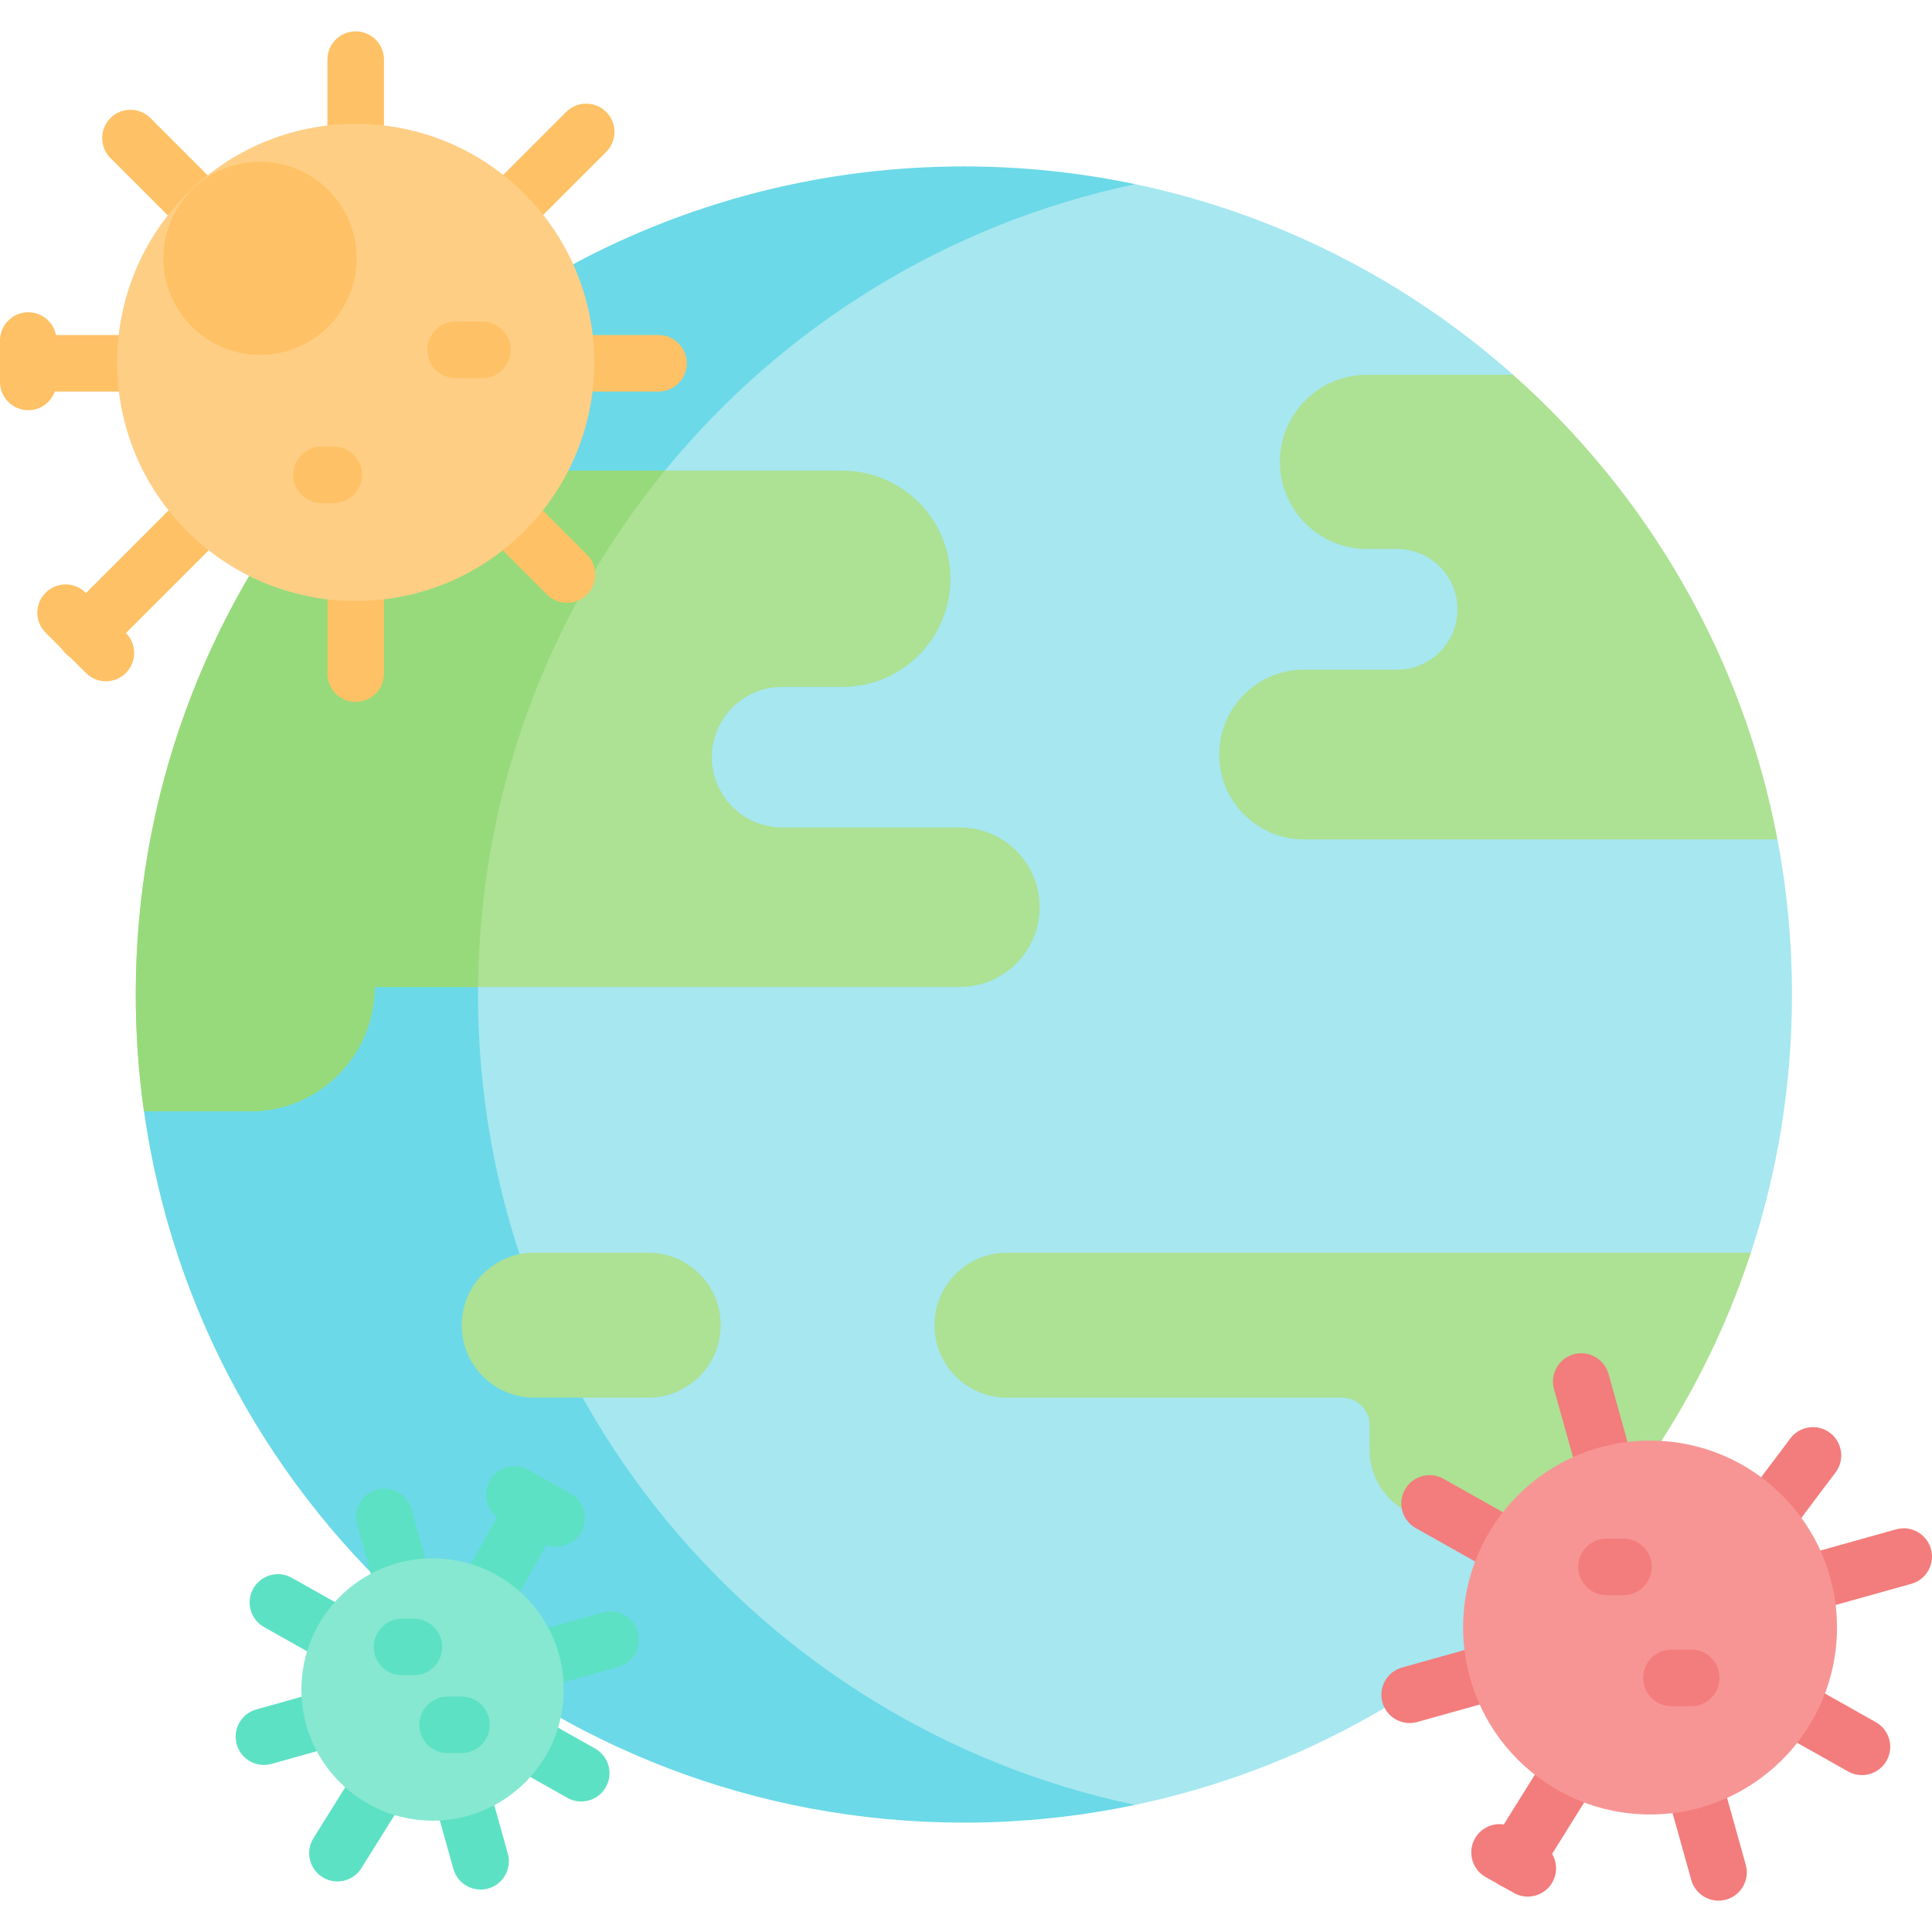 <svg id="Capa_1" enable-background="new 0 0 512.433 512.433" height="512" viewBox="0 0 512.433 512.433" width="512" xmlns="http://www.w3.org/2000/svg"><g><path d="m402.376 398.188 49.439-56.656 12.587-9.269c7.067-21.553 10.89-44.563 10.89-68.48 0-14.065-1.325-27.811-3.85-41.14l-17.955-11.716-56.08-98.721 3.905-12.813c-27.98-24.813-62.314-42.593-100.293-50.56l-45.368-4.69-64.505 24.371-111.208 125.1 1.171 170.179 135.554 107.024c24.408 11.852 82.518 8.033 84.373 7.908 44.022-9.242 83.157-31.671 113.158-62.954z" fill="#a6e7f0"/><g><g id="XMLID_146_"><g><path d="m471.441 222.643h-125.55c-6.22 0-11.85-2.52-15.92-6.6-4.08-4.07-6.6-9.7-6.6-15.92 0-12.43 10.08-22.51 22.52-22.51h24.69c4.41 0 8.41-1.79 11.31-4.69 2.89-2.89 4.68-6.89 4.68-11.31 0-8.84-7.16-16-15.99-16h-7.98c-6.39 0-12.16-2.59-16.34-6.77-4.19-4.18-6.77-9.96-6.77-16.34 0-12.76 10.34-23.11 23.11-23.11h38.71c35.63 31.58 60.91 74.57 70.13 123.25z" fill="#ade194"/></g></g><g id="XMLID_147_"><g><path d="m267.081 332.263h197.32c-8.55 26.09-21.86 50.03-38.9 70.79h-43.66c-10.26 0-18.58-8.31-18.58-18.57v-6.48c0-4.03-3.26-7.3-7.3-7.3h-88.88c-10.61 0-19.22-8.6-19.22-19.22 0-5.31 2.15-10.12 5.63-13.59 3.48-3.48 8.28-5.63 13.59-5.63z" fill="#ade194"/></g></g><path d="m141.688 370.704h12.848c-6.72-12.032-12.341-24.76-16.727-38.051-8.756 1.794-15.343 9.543-15.343 18.83.001 10.616 8.606 19.221 19.222 19.221z" fill="#97da7b"/><path d="m126.78 263.783c0-105.749 74.764-194.029 174.293-214.938-14.645-3.077-29.862-4.702-45.422-4.702-59.391 0-113.264 23.578-152.797 61.873l26.728 2.782-47.471 52.22-31.647 117.589-12.271 16.131c15.043 106.648 106.657 188.685 217.458 188.685 15.561 0 30.759-1.626 45.405-4.703-99.53-20.909-174.276-109.188-174.276-214.937z" fill="#6bd9e7"/><g id="XMLID_148_"><g><path d="m269.551 225.663c3.82 3.83 6.19 9.12 6.19 14.96 0 11.68-9.47 21.15-21.15 21.15h-155.22c0 18.21-14.76 32.98-32.98 32.98h-25.16-3.05c-1.43-10.12-2.17-20.46-2.17-30.97 0-52.72 18.57-101.1 49.53-138.95h137.87c7.92 0 15.08 3.21 20.27 8.4s8.4 12.36 8.4 20.28c0 15.84-12.84 28.68-28.67 28.68h-15.96c-10.3 0-18.64 8.34-18.64 18.64 0 10.29 8.34 18.64 18.64 18.64h47.14c5.84 0 11.13 2.37 14.96 6.19z" fill="#ade194"/></g></g><g><path d="m94.343 62.04c-4.142 0-7.5-3.358-7.5-7.5v-38.725c0-4.142 3.358-7.5 7.5-7.5s7.5 3.358 7.5 7.5v38.725c0 4.142-3.358 7.5-7.5 7.5z" fill="#fec165"/></g><g><path d="m174.671 103.857h-17.05l-18.627-.231c-4.142-.052-7.458-3.451-7.406-7.593s3.432-7.504 7.593-7.406l18.534.231h16.957c4.142 0 7.5 3.358 7.5 7.5s-3.359 7.499-7.501 7.499z" fill="#fec165"/></g><path d="m176.334 124.833h-90.793c-30.96 37.85-49.53 86.23-49.53 138.95 0 10.51.74 20.85 2.17 30.97h3.05 25.16c18.22 0 32.98-14.77 32.98-32.98h27.431c.466-51.939 18.958-99.569 49.532-136.94z" fill="#97da7b"/><g><path d="m94.343 186.168c-4.142 0-7.5-3.358-7.5-7.5v-19.032l.24-23.613c.042-4.142 3.396-7.494 7.576-7.423 4.142.042 7.466 3.434 7.423 7.576l-.24 23.537v18.956c.001 4.141-3.357 7.499-7.499 7.499z" fill="#fec165"/></g><g><path d="m7.5 103.857c-4.142 0-7.5-3.358-7.5-7.5s3.358-7.5 7.5-7.5h23.565l27.059-.23h.065c4.112 0 7.463 3.316 7.498 7.436.036 4.142-3.293 7.528-7.436 7.563l-27.123.231z" fill="#fec165"/></g><g><path d="m73.609 82.503c-1.887 0-3.775-.708-5.233-2.128l-24.011-23.39-15.068-15.067c-2.929-2.929-2.929-7.678 0-10.606 2.929-2.929 7.678-2.929 10.606 0l14.999 14.998 23.941 23.322c2.967 2.89 3.029 7.639.139 10.605-1.47 1.509-3.421 2.266-5.373 2.266z" fill="#fec165"/></g><g><path d="m124.392 73.31c-1.943 0-3.884-.75-5.352-2.246-2.902-2.956-2.858-7.704.097-10.606l14.696-14.428 16.347-16.348c2.929-2.929 7.678-2.929 10.606 0 2.929 2.929 2.929 7.678 0 10.606l-16.396 16.396-14.745 14.477c-1.459 1.434-3.357 2.149-5.253 2.149z" fill="#fec165"/></g><g><path d="m150.378 159.892c-1.919 0-3.839-.732-5.303-2.197l-11.291-11.29c-.034-.034-.067-.067-.1-.102l-18.235-18.942c-2.873-2.984-2.782-7.732.202-10.605s7.731-2.783 10.605.202l18.186 18.891 11.24 11.24c2.929 2.929 2.929 7.677 0 10.606-1.465 1.464-3.385 2.197-5.304 2.197z" fill="#fec165"/></g><g><path d="m22.683 175.518c-1.919 0-3.839-.732-5.303-2.197-2.929-2.929-2.929-7.678 0-10.606l26.808-26.808 19.266-20.906c2.807-3.046 7.552-3.24 10.598-.433s3.24 7.552.433 10.598l-19.37 21.019c-.069.075-.14.148-.212.221l-26.916 26.916c-1.466 1.463-3.385 2.196-5.304 2.196z" fill="#fec165"/></g><circle cx="94.343" cy="96.126" fill="#fece85" r="63.278"/><g><path d="m28.09 180.694c-1.919 0-3.839-.732-5.303-2.197l-10.687-10.686c-2.929-2.929-2.929-7.677 0-10.606s7.678-2.93 10.606 0l10.687 10.686c2.929 2.929 2.929 7.677 0 10.606-1.464 1.464-3.383 2.197-5.303 2.197z" fill="#fec165"/></g><g><path d="m7.5 108.798c-4.142 0-7.5-3.358-7.5-7.5v-10.974c0-4.142 3.358-7.5 7.5-7.5s7.5 3.358 7.5 7.5v10.974c0 4.142-3.358 7.5-7.5 7.5z" fill="#fec165"/></g><circle cx="68.968" cy="68.513" fill="#fec165" r="25.615"/><g><path d="m88.513 133.434h-3.218c-4.142 0-7.5-3.358-7.5-7.5s3.358-7.5 7.5-7.5h3.218c4.142 0 7.5 3.358 7.5 7.5s-3.358 7.5-7.5 7.5z" fill="#fec165"/></g><g><path d="m127.931 100.291h-7.079c-4.142 0-7.5-3.358-7.5-7.5s3.358-7.5 7.5-7.5h7.079c4.142 0 7.5 3.358 7.5 7.5s-3.358 7.5-7.5 7.5z" fill="#fec165"/></g><g><path d="m408.812 423.094c-1.265 0-2.546-.32-3.723-.994l-14.375-8.239-15.214-8.565c-3.609-2.032-4.888-6.605-2.856-10.215 2.033-3.61 6.606-4.888 10.215-2.856l15.265 8.593 14.426 8.267c3.594 2.06 4.837 6.643 2.778 10.237-1.388 2.418-3.916 3.772-6.516 3.772z" fill="#f37c7c"/></g><g><path d="m493.846 470.816c-1.246 0-2.509-.311-3.672-.966l-12.996-7.315c-.067-.038-.133-.077-.199-.116l-13.697-8.276c-3.545-2.142-4.683-6.753-2.541-10.298s6.752-4.684 10.298-2.541l13.598 8.216 12.896 7.259c3.609 2.032 4.888 6.605 2.856 10.215-1.378 2.446-3.923 3.822-6.543 3.822z" fill="#f37c7c"/></g><g><path d="m401.683 501.054c-1.354 0-2.726-.367-3.96-1.136-3.515-2.191-4.588-6.817-2.397-10.332l11.637-18.669 8.508-13.766c2.178-3.523 6.799-4.615 10.323-2.437 3.523 2.178 4.615 6.799 2.437 10.323l-8.523 13.791-11.652 18.694c-1.423 2.279-3.87 3.532-6.373 3.532z" fill="#f37c7c"/></g><g><path d="m373.889 457.008c-3.28 0-6.292-2.168-7.219-5.482-1.116-3.989 1.214-8.127 5.203-9.243l16.006-4.476 18.95-5.215c3.99-1.102 8.122 1.247 9.221 5.241s-1.247 8.122-5.241 9.221l-18.919 5.207-15.976 4.468c-.676.189-1.356.279-2.025.279z" fill="#f37c7c"/></g><g><path d="m428.346 406.263c-3.297 0-6.319-2.191-7.23-5.525l-4.054-14.835-4.881-17.455c-1.116-3.989 1.214-8.127 5.203-9.243 3.991-1.115 8.127 1.214 9.243 5.203l4.893 17.498 4.065 14.878c1.092 3.996-1.262 8.12-5.258 9.212-.661.18-1.327.267-1.981.267z" fill="#f37c7c"/></g><g><path d="m467.154 430.309c-3.372 0-6.437-2.291-7.277-5.711-.989-4.022 1.471-8.085 5.493-9.074l18.126-4.456 19.416-5.43c3.991-1.112 8.127 1.214 9.243 5.203 1.115 3.989-1.214 8.127-5.203 9.243l-19.53 5.461c-.076.021-.153.041-.23.06l-18.241 4.484c-.602.149-1.204.22-1.797.22z" fill="#f37c7c"/></g><g><path d="m455.806 504.118c-3.28 0-6.292-2.168-7.219-5.482l-4.775-17.077-5.017-16.001c-1.239-3.952.96-8.161 4.913-9.4 3.951-1.239 8.161.96 9.4 4.913l5.051 16.112c.023.074.046.149.067.224l4.807 17.189c1.115 3.989-1.214 8.127-5.203 9.243-.676.189-1.355.279-2.024.279z" fill="#f37c7c"/></g><g><path d="m462.899 417.849c-1.529 0-3.072-.466-4.403-1.434-3.351-2.435-4.092-7.125-1.657-10.476l9.914-13.639c.024-.033.049-.066.074-.1l8.038-10.683c2.49-3.309 7.193-3.975 10.502-1.484 3.31 2.49 3.974 7.192 1.484 10.502l-8 10.633-9.878 13.589c-1.469 2.02-3.755 3.092-6.074 3.092z" fill="#f37c7c"/></g><circle cx="437.65" cy="431.677" fill="#f79595" r="49.583"/><g><path d="m405.215 503.043c-1.246 0-2.509-.311-3.672-.966l-7.493-4.218c-3.609-2.032-4.888-6.605-2.856-10.215 2.033-3.609 6.606-4.888 10.215-2.856l7.493 4.218c3.609 2.032 4.888 6.605 2.856 10.215-1.378 2.446-3.923 3.822-6.543 3.822z" fill="#f37c7c"/></g><g><path d="m430.597 423.093h-4.494c-4.142 0-7.5-3.358-7.5-7.5s3.358-7.5 7.5-7.5h4.494c4.142 0 7.5 3.358 7.5 7.5s-3.358 7.5-7.5 7.5z" fill="#f37c7c"/></g><g><path d="m448.573 452.53h-5.243c-4.142 0-7.5-3.358-7.5-7.5s3.358-7.5 7.5-7.5h5.243c4.142 0 7.5 3.358 7.5 7.5s-3.358 7.5-7.5 7.5z" fill="#f37c7c"/></g><g><path d="m97.125 445.003c-1.142 0-2.301-.261-3.389-.813l-12.714-6.453c-.096-.049-.191-.1-.285-.152l-10.709-6.029c-3.609-2.032-4.888-6.605-2.856-10.215 2.032-3.609 6.605-4.888 10.215-2.856l10.569 5.95 12.57 6.38c3.693 1.875 5.168 6.389 3.293 10.083-1.322 2.603-3.959 4.105-6.694 4.105z" fill="#5de1c4"/></g><g><path d="m123.678 438.761c-1.318 0-2.652-.347-3.863-1.077-3.548-2.138-4.691-6.747-2.553-10.294l8.054-13.366 10.211-18.14c2.032-3.609 6.606-4.888 10.215-2.856s4.888 6.605 2.856 10.215l-10.266 18.236c-.036.064-.074.128-.112.191l-8.111 13.461c-1.407 2.337-3.888 3.63-6.431 3.63z" fill="#5de1c4"/></g><g><path d="m154.158 477.813c-1.246 0-2.509-.311-3.672-.966l-9.118-5.133c-.112-.063-.222-.129-.331-.198l-14.29-9.041c-3.5-2.215-4.542-6.848-2.328-10.348s6.846-4.543 10.348-2.328l14.126 8.938 8.95 5.038c3.609 2.032 4.888 6.605 2.856 10.215-1.376 2.447-3.921 3.823-6.541 3.823z" fill="#5de1c4"/></g><g><path d="m89.495 499.027c-1.354 0-2.726-.367-3.96-1.136-3.515-2.191-4.588-6.817-2.397-10.332l8.165-13.099c.038-.061.077-.122.117-.181l7.093-10.683c2.291-3.452 6.947-4.39 10.396-2.1 3.451 2.291 4.391 6.946 2.1 10.396l-7.034 10.593-8.107 13.007c-1.423 2.282-3.869 3.535-6.373 3.535z" fill="#5de1c4"/></g><g><path d="m69.996 468.125c-3.28 0-6.292-2.168-7.219-5.482-1.116-3.989 1.213-8.127 5.203-9.243l11.162-3.122 19.349-5.81c3.963-1.189 8.148 1.059 9.34 5.026 1.191 3.967-1.059 8.148-5.026 9.34l-19.417 5.831c-.045.014-.091.027-.137.04l-11.23 3.141c-.677.188-1.357.279-2.025.279z" fill="#5de1c4"/></g><g><path d="m109.032 436.776c-3.359 0-6.416-2.273-7.269-5.679l-3.65-14.565-3.405-12.178c-1.116-3.989 1.214-8.127 5.203-9.243 3.988-1.117 8.127 1.214 9.243 5.203l3.433 12.276c.019.065.036.131.052.197l3.675 14.664c1.007 4.018-1.434 8.091-5.452 9.098-.612.154-1.226.227-1.83.227z" fill="#5de1c4"/></g><g><path d="m131.791 450.269c-3.375 0-6.441-2.294-7.279-5.719-.984-4.023 1.479-8.083 5.502-9.068l16.319-3.993 13.584-3.799c3.988-1.116 8.127 1.214 9.243 5.203s-1.214 8.127-5.203 9.243l-13.703 3.832c-.079.022-.158.043-.237.063l-16.438 4.022c-.599.145-1.198.216-1.788.216z" fill="#5de1c4"/></g><g><path d="m127.469 501.177c-3.28 0-6.292-2.168-7.219-5.482l-3.35-11.982-4.18-13.793c-1.201-3.964 1.039-8.152 5.002-9.353 3.964-1.203 8.151 1.038 9.353 5.002l4.204 13.871c.016.052.031.104.045.156l3.372 12.06c1.115 3.989-1.214 8.127-5.204 9.243-.675.188-1.354.278-2.023.278z" fill="#5de1c4"/></g><circle cx="114.732" cy="448.113" fill="#86e8d0" r="34.788"/><g><path d="m147.615 410.194c-1.246 0-2.509-.311-3.672-.966l-11.206-6.308c-3.609-2.032-4.888-6.605-2.856-10.215 2.032-3.609 6.606-4.888 10.215-2.856l11.206 6.308c3.609 2.032 4.888 6.605 2.856 10.215-1.378 2.446-3.923 3.822-6.543 3.822z" fill="#5de1c4"/></g><g><path d="m109.784 444.329h-3.153c-4.142 0-7.5-3.358-7.5-7.5s3.358-7.5 7.5-7.5h3.153c4.142 0 7.5 3.358 7.5 7.5s-3.358 7.5-7.5 7.5z" fill="#5de1c4"/></g><g><path d="m122.396 464.982h-3.679c-4.142 0-7.5-3.358-7.5-7.5s3.358-7.5 7.5-7.5h3.679c4.142 0 7.5 3.358 7.5 7.5s-3.358 7.5-7.5 7.5z" fill="#5de1c4"/></g></g><path d="m141.688 370.704h30.236c10.616 0 19.222-8.606 19.222-19.222 0-10.616-8.606-19.222-19.222-19.222h-30.236c-10.616 0-19.222 8.606-19.222 19.222.001 10.617 8.606 19.222 19.222 19.222z" fill="#ade194"/></g></svg>
